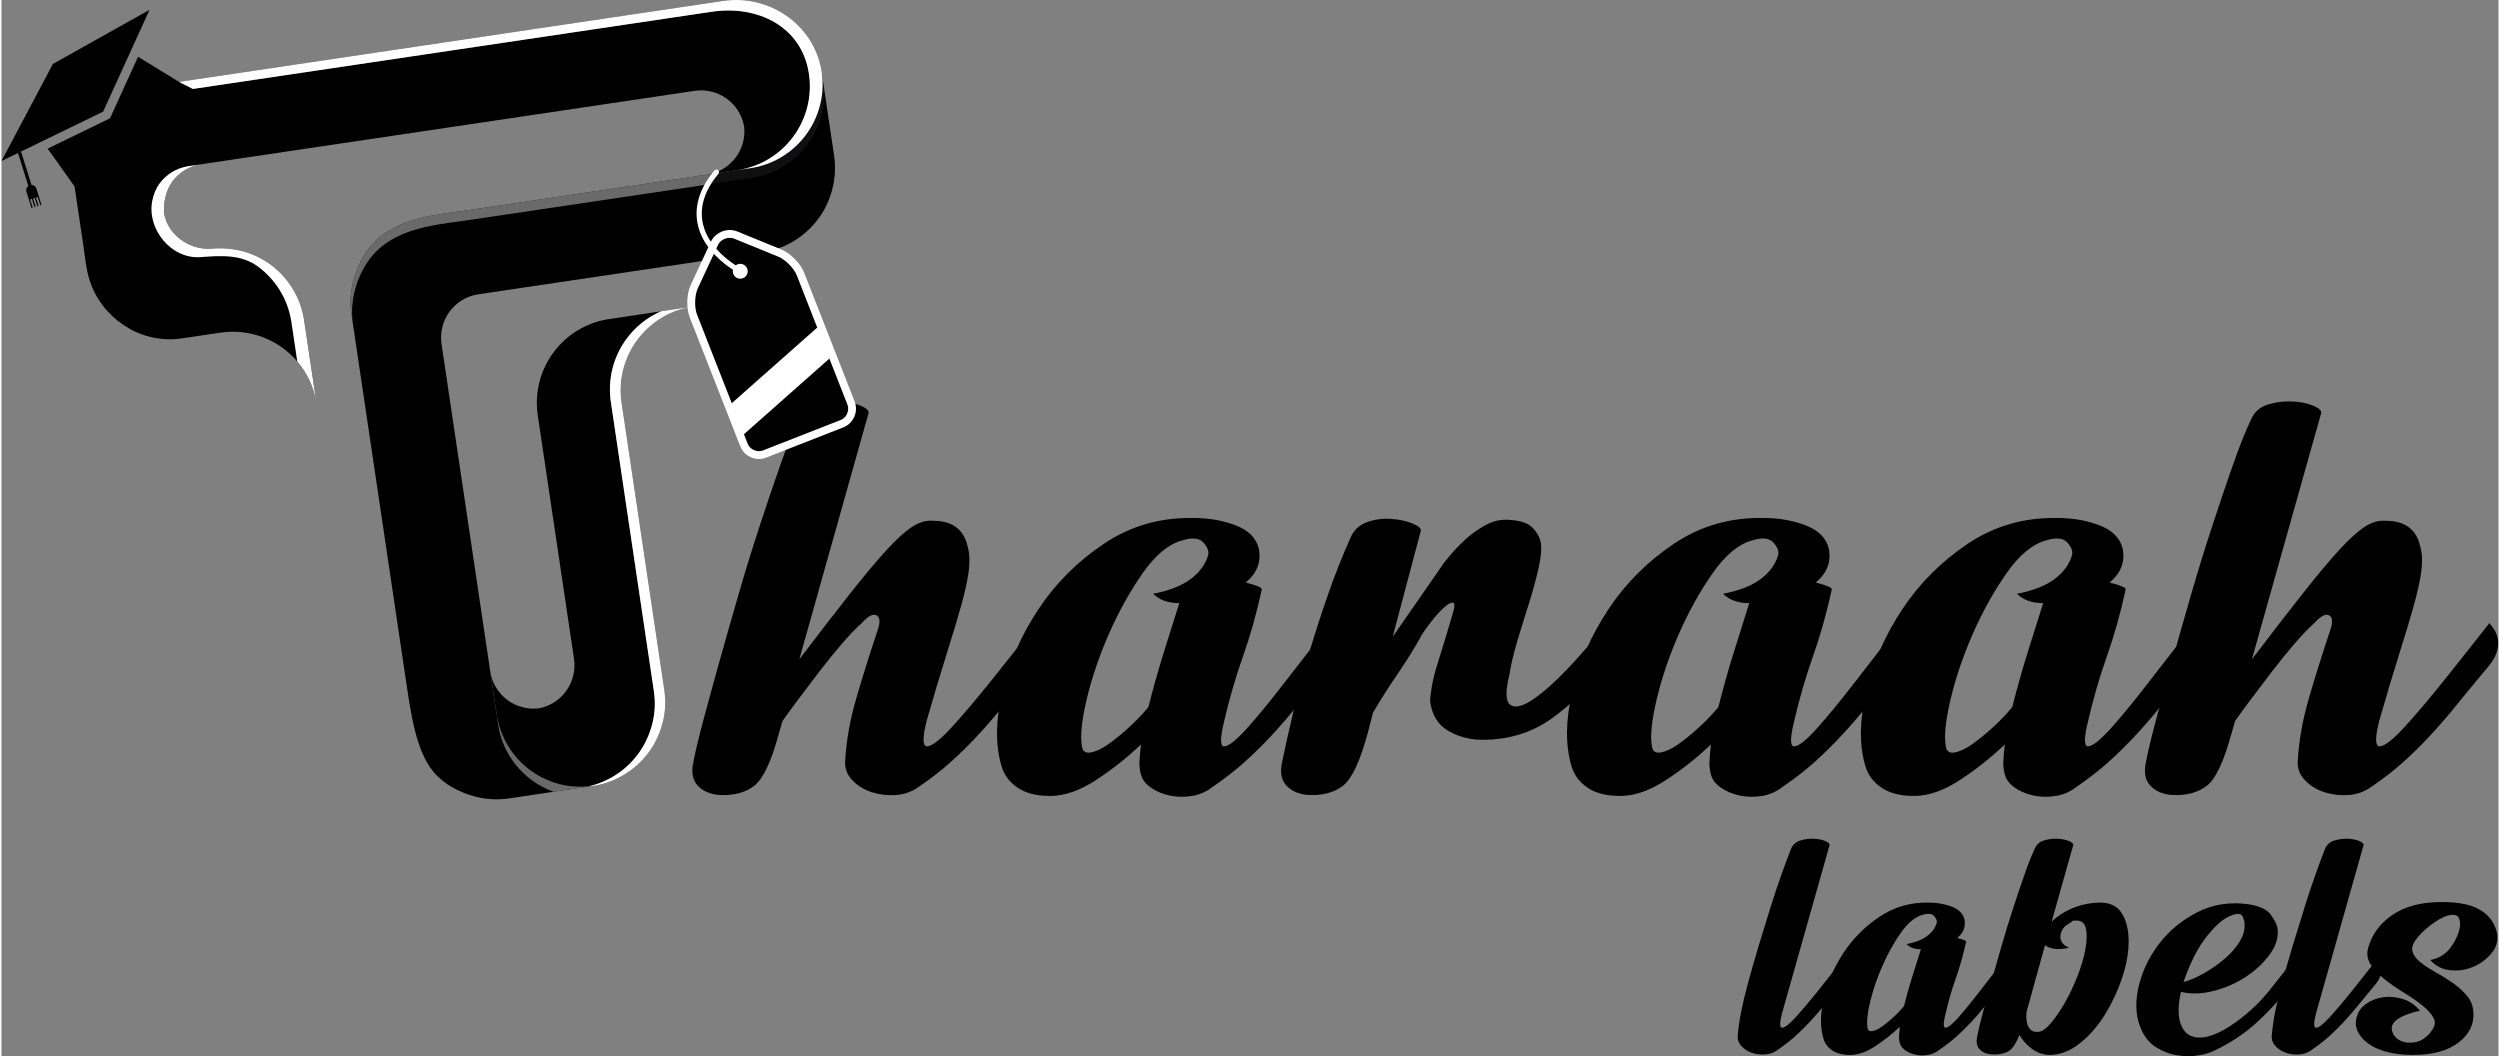 <?xml version="1.0" encoding="UTF-8"?>
<!DOCTYPE svg PUBLIC "-//W3C//DTD SVG 1.1//EN" "http://www.w3.org/Graphics/SVG/1.1/DTD/svg11.dtd">
<!-- Creator: CorelDRAW 2021 (64-Bit) -->
<svg xmlns="http://www.w3.org/2000/svg" xml:space="preserve" width="956px" height="404px" version="1.1" style="shape-rendering:geometricPrecision; text-rendering:geometricPrecision; image-rendering:optimizeQuality; fill-rule:evenodd; clip-rule:evenodd"
viewBox="0 0 956 404.48"
 xmlns:xlink="http://www.w3.org/1999/xlink"
 xmlns:xodm="http://www.corel.com/coreldraw/odm/2003">
 <rect x="0" y="0" width="956" height="404.48" fill="#808080" stroke="none"/>
 <defs>
  <style type="text/css">
   <![CDATA[
    .str0 {stroke:white;stroke-width:3;stroke-miterlimit:22.926}
    .str1 {stroke:white;stroke-width:2;stroke-linecap:round;stroke-linejoin:round;stroke-miterlimit:22.926}
    .fil6 {fill:none}
    .fil1 {fill:black}
    .fil7 {fill:white}
    .fil5 {fill:white}
    .fil0 {fill:black;fill-rule:nonzero}
    .fil8 {fill:white;fill-opacity:0.38}
    .fil4 {fill:#1F1D21;fill-rule:nonzero;fill-opacity:0.502}
    .fil2 {fill:white;fill-rule:nonzero}
    .fil3 {fill:white;fill-rule:nonzero}
   ]]>
  </style>
     <clipPath id="id0">
      <path d="M325.23 154.26c1.24,3.14 -0.33,6.73 -3.47,7.96l-29.56 11.58c-3.14,1.24 -6.72,-0.33 -7.96,-3.48l-19.34 -49.33c-1.23,-3.15 -1.07,-8.22 0.35,-11.29l7.66 -16.44c1.42,-3.06 5.14,-4.52 8.27,-3.24l16.79 6.86c3.12,1.28 6.7,4.9 7.93,8.04l19.33 49.34z"/>
     </clipPath>
 </defs>
 <g id="Layer_x0020_1">
  <path class="fil0" d="M681.62 388.18c-0.92,3.66 -0.85,5.43 0.2,5.3 1.05,-0.13 2.71,-1.44 5.01,-3.93 2.29,-2.49 5.04,-5.73 8.25,-9.72 3.2,-4 6.44,-8.09 9.72,-12.28 0,0.13 0.19,0.43 0.59,0.89 0.39,0.46 0.72,1.08 0.98,1.86 0.26,0.79 0.29,1.71 0.1,2.75 -0.2,1.05 -0.76,2.16 -1.67,3.34 -2.62,3.14 -4.91,5.93 -6.88,8.35 -1.96,2.42 -3.86,4.61 -5.69,6.58 -1.84,1.96 -3.7,3.8 -5.6,5.5 -1.9,1.7 -4.09,3.4 -6.58,5.1 -1.31,1.05 -2.88,1.64 -4.71,1.77 -1.84,0.13 -3.54,-0.06 -5.11,-0.59 -1.57,-0.52 -2.91,-1.37 -4.03,-2.55 -1.11,-1.18 -1.6,-2.55 -1.47,-4.12 0.26,-3.02 0.72,-6.16 1.38,-9.43 0.65,-3.28 1.5,-6.81 2.55,-10.61 1.31,-4.84 2.72,-9.75 4.22,-14.73 1.51,-4.97 2.98,-9.75 4.42,-14.34 1.44,-4.58 2.85,-8.8 4.22,-12.66 1.38,-3.87 2.59,-7.11 3.64,-9.73 0.65,-1.57 1.83,-2.62 3.53,-3.14 1.7,-0.52 3.41,-0.75 5.11,-0.69 1.7,0.07 3.17,0.36 4.42,0.89 1.24,0.52 1.8,1.05 1.67,1.57l-18.27 64.62z"/>
  <path id="_1" class="fil0" d="M751.54 352.04c0.53,2.75 -0.39,5.1 -2.75,7.07 1.05,0.26 1.9,0.52 2.55,0.78 0.66,0.27 0.92,0.53 0.79,0.79 -1.05,4.84 -2.36,9.49 -3.93,13.94 -1.57,4.46 -2.88,8.97 -3.93,13.56 -0.91,3.66 -0.88,5.43 0.1,5.3 0.98,-0.13 2.59,-1.44 4.82,-3.93 2.22,-2.49 4.87,-5.73 7.95,-9.72 3.08,-4 6.25,-8.09 9.52,-12.28 0,0.13 0.2,0.43 0.59,0.89 0.4,0.46 0.72,1.08 0.99,1.86 0.26,0.79 0.29,1.71 0.09,2.75 -0.19,1.05 -0.75,2.16 -1.67,3.34 -2.61,3.14 -4.91,5.93 -6.87,8.35 -1.96,2.42 -3.86,4.61 -5.7,6.58 -1.83,1.96 -3.69,3.8 -5.59,5.5 -1.9,1.7 -4.09,3.4 -6.58,5.1 -1.31,1.05 -2.79,1.71 -4.42,1.97 -1.64,0.26 -3.21,0.23 -4.71,-0.1 -1.51,-0.33 -2.82,-0.88 -3.93,-1.67 -1.12,-0.79 -1.8,-1.7 -2.07,-2.75 -0.26,-0.92 -0.36,-1.9 -0.29,-2.94 0.07,-1.05 0.16,-2.17 0.29,-3.34 -2.88,2.75 -6.02,5.23 -9.42,7.46 -3.41,2.23 -6.62,3.34 -9.63,3.34 -2.88,0 -5.17,-0.59 -6.87,-1.77 -1.7,-1.18 -2.82,-2.68 -3.34,-4.52 -1.31,-4.45 -1.24,-9.69 0.2,-15.71 1.44,-6.02 3.96,-11.75 7.56,-17.18 3.6,-5.44 8.18,-10.02 13.75,-13.75 5.56,-3.73 11.81,-5.53 18.75,-5.4 3.28,0 6.26,0.52 8.94,1.57 2.68,1.05 4.29,2.68 4.81,4.91zm-22.19 9.43c3.4,-0.66 6.05,-1.71 7.95,-3.15 1.9,-1.44 3.11,-3.14 3.64,-5.1 0.13,-0.79 -0.23,-1.64 -1.08,-2.56 -0.86,-0.91 -2.33,-1.04 -4.42,-0.39 -2.88,0.79 -5.67,3.11 -8.35,6.97 -2.69,3.86 -5.04,8.12 -7.07,12.77 -2.03,4.65 -3.57,9.2 -4.62,13.65 -1.04,4.45 -1.37,7.72 -0.98,9.82 0.13,1.05 0.75,1.47 1.87,1.28 1.11,-0.2 2.35,-0.79 3.73,-1.77 1.37,-0.98 2.81,-2.16 4.32,-3.54 1.5,-1.37 2.85,-2.78 4.03,-4.22 0.91,-3.67 1.96,-7.4 3.14,-11.19 1.18,-3.8 2.29,-7.34 3.34,-10.61 -2.36,0 -4.19,-0.66 -5.5,-1.96z"/>
  <path id="_2" class="fil0" d="M784.93 352.82l1.57 -1.37c4.72,-3.67 10.15,-5.63 16.3,-5.89 4.19,-0.13 7.17,1.21 8.94,4.02 1.77,2.82 2.65,6.42 2.65,10.81 0,4.38 -0.85,9.1 -2.55,14.14 -1.7,5.04 -3.93,9.75 -6.68,14.14 -2.75,4.38 -5.96,8.02 -9.62,10.9 -3.67,2.88 -7.53,4.32 -11.59,4.32 -2.62,-0.13 -4.91,-0.98 -6.88,-2.56 -1.96,-1.57 -3.46,-3.27 -4.51,-5.1 -1.31,3.4 -2.79,5.53 -4.42,6.38 -1.64,0.85 -3.7,1.21 -6.19,1.08 -1.96,-0.13 -3.5,-0.78 -4.61,-1.96 -1.12,-1.18 -1.41,-2.88 -0.89,-5.11 0.39,-2.09 1.08,-4.97 2.06,-8.64 0.99,-3.67 2.1,-7.73 3.34,-12.18 1.25,-4.45 2.59,-9.16 4.03,-14.14 1.44,-4.97 2.91,-9.75 4.42,-14.34 1.5,-4.58 2.94,-8.83 4.32,-12.76 1.37,-3.93 2.65,-7.14 3.83,-9.63 0.65,-1.57 1.8,-2.62 3.44,-3.14 1.63,-0.52 3.34,-0.75 5.1,-0.69 1.77,0.07 3.28,0.36 4.52,0.89 1.24,0.52 1.8,1.05 1.67,1.57l-8.25 29.26zm9.82 -0.39c-1.31,0 -2,0.1 -2.06,0.3 -0.07,0.19 -0.56,0.55 -1.47,1.08 -0.79,0.39 -1.44,0.98 -1.97,1.76 -0.52,0.79 -0.85,1.64 -0.98,2.56 -0.13,0.91 0.07,1.8 0.59,2.65 0.52,0.85 1.44,1.54 2.75,2.06 -2.36,0.52 -4.29,0.65 -5.79,0.39 -1.51,-0.26 -2.66,-0.72 -3.44,-1.37l-7.07 25.53c-0.26,2.36 -0.04,4.26 0.68,5.7 0.72,1.44 1.94,2.09 3.64,1.96 1.44,0 3.08,-1.08 4.91,-3.24 1.83,-2.16 3.63,-4.78 5.4,-7.86 1.77,-3.07 3.37,-6.45 4.81,-10.11 1.44,-3.67 2.46,-7.07 3.05,-10.22 0.58,-3.14 0.68,-5.76 0.29,-7.85 -0.39,-2.1 -1.51,-3.21 -3.34,-3.34z"/>
  <path id="_3" class="fil0" d="M846.99 402.32c-1.44,0.78 -3.47,1.37 -6.08,1.76 -2.62,0.4 -5.34,0.36 -8.15,-0.09 -2.82,-0.46 -5.54,-1.54 -8.16,-3.24 -2.61,-1.71 -4.58,-4.32 -5.89,-7.86 -1.7,-4.58 -1.83,-9.79 -0.39,-15.61 1.44,-5.83 4.06,-11.2 7.86,-16.11 3.79,-4.91 8.6,-8.87 14.43,-11.88 5.83,-3.01 12.28,-4.06 19.35,-3.14 4.45,0.65 7.4,1.99 8.84,4.02 1.44,2.03 2.29,3.7 2.55,5.01 0.52,3.4 -0.43,6.78 -2.85,10.11 -2.42,3.34 -5.53,6.26 -9.33,8.75 -3.8,2.48 -7.95,4.28 -12.47,5.4 -4.52,1.11 -8.61,1.21 -12.28,0.29 -1.04,4.58 -1.17,8.38 -0.39,11.39 0.79,2.75 2.13,4.55 4.03,5.4 1.9,0.85 4.12,0.95 6.68,0.3 2.55,-0.66 5.3,-1.93 8.24,-3.83 2.95,-1.9 5.86,-4.16 8.74,-6.78 2.62,-2.35 5.24,-5.24 7.86,-8.64 2.62,-3.4 5.24,-6.74 7.86,-10.02 0,0.13 0.19,0.43 0.59,0.89 0.39,0.46 0.72,1.08 0.98,1.86 0.26,0.79 0.29,1.71 0.1,2.75 -0.2,1.05 -0.76,2.16 -1.67,3.34 -5.24,6.42 -10.15,11.65 -14.73,15.71 -4.59,4.06 -9.82,7.47 -15.72,10.22zm7.27 -52.05c-1.96,0.65 -3.86,1.83 -5.69,3.54 -1.84,1.7 -3.6,3.73 -5.31,6.08 -1.7,2.36 -3.21,4.95 -4.51,7.76 -1.31,2.82 -2.43,5.6 -3.34,8.35 2.75,-0.79 5.56,-2.03 8.44,-3.73 2.88,-1.7 5.47,-3.57 7.76,-5.6 2.29,-2.03 4.09,-4.16 5.4,-6.38 1.31,-2.23 1.9,-4.32 1.77,-6.29 0,-0.91 -0.23,-1.93 -0.69,-3.04 -0.46,-1.12 -1.73,-1.34 -3.83,-0.69z"/>
  <path id="_4" class="fil0" d="M886.08 388.18c-0.92,3.66 -0.85,5.43 0.19,5.3 1.05,-0.13 2.72,-1.44 5.01,-3.93 2.29,-2.49 5.04,-5.73 8.25,-9.72 3.21,-4 6.45,-8.09 9.72,-12.28 0,0.13 0.2,0.43 0.59,0.89 0.4,0.46 0.72,1.08 0.99,1.86 0.26,0.79 0.29,1.71 0.09,2.75 -0.19,1.05 -0.75,2.16 -1.67,3.34 -2.61,3.14 -4.91,5.93 -6.87,8.35 -1.96,2.42 -3.86,4.61 -5.7,6.58 -1.83,1.96 -3.69,3.8 -5.59,5.5 -1.9,1.7 -4.1,3.4 -6.58,5.1 -1.31,1.05 -2.88,1.64 -4.72,1.77 -1.83,0.13 -3.53,-0.06 -5.1,-0.59 -1.57,-0.52 -2.92,-1.37 -4.03,-2.55 -1.11,-1.18 -1.6,-2.55 -1.47,-4.12 0.26,-3.02 0.72,-6.16 1.37,-9.43 0.66,-3.28 1.51,-6.81 2.56,-10.61 1.3,-4.84 2.71,-9.75 4.22,-14.73 1.5,-4.97 2.98,-9.75 4.42,-14.34 1.44,-4.58 2.84,-8.8 4.22,-12.66 1.38,-3.87 2.59,-7.11 3.63,-9.73 0.66,-1.57 1.84,-2.62 3.54,-3.14 1.7,-0.52 3.4,-0.75 5.1,-0.69 1.71,0.07 3.18,0.36 4.42,0.89 1.25,0.52 1.8,1.05 1.67,1.57l-18.26 64.62z"/>
  <path id="_5" class="fil0" d="M915.34 395.05c0.53,1.44 1.41,2.49 2.65,3.14 1.25,0.66 2.39,0.98 3.44,0.98 2.23,0.14 4.13,-0.32 5.7,-1.37 1.57,-1.05 2.68,-2.16 3.34,-3.34 1.3,-1.7 1.5,-3.34 0.58,-4.91 -0.91,-1.57 -2.35,-3.14 -4.32,-4.71 -1.96,-1.57 -4.28,-3.18 -6.97,-4.81 -2.68,-1.64 -5.14,-3.34 -7.36,-5.11 -2.23,-1.77 -4,-3.64 -5.31,-5.6 -1.31,-1.96 -1.63,-4.12 -0.98,-6.48 1.44,-5.11 4.49,-9.26 9.13,-12.47 4.65,-3.21 10.64,-4.88 17.98,-5.01 6.54,-0.13 11.58,0.75 15.12,2.65 3.53,1.9 5.83,4.68 6.87,8.35 0.79,3.01 0.3,5.69 -1.47,8.05 -1.77,2.36 -4.06,4.19 -6.87,5.5 -2.82,1.31 -5.83,1.83 -9.04,1.57 -3.21,-0.26 -5.86,-1.57 -7.95,-3.93 3.4,-0.65 6.05,-2.32 7.95,-5.01 1.9,-2.68 3.05,-5.33 3.44,-7.95 0.13,-2.49 -0.46,-3.89 -1.77,-4.22 -1.31,-0.33 -2.91,-0.04 -4.81,0.88 -1.9,0.92 -3.83,2.19 -5.8,3.83 -1.96,1.64 -3.4,3.11 -4.32,4.42 -1.44,1.83 -1.93,3.47 -1.47,4.91 0.46,1.44 1.47,2.78 3.04,4.03 1.58,1.24 3.47,2.49 5.7,3.73 2.23,1.24 4.39,2.58 6.48,4.03 2.1,1.44 3.93,3.07 5.5,4.91 1.57,1.83 2.42,3.92 2.55,6.28 0.4,4.58 -1.47,8.48 -5.59,11.69 -4.13,3.2 -9.99,4.81 -17.58,4.81 -3.54,0 -6.74,-0.36 -9.63,-1.08 -2.88,-0.72 -5.3,-1.77 -7.26,-3.14 -1.97,-1.38 -3.37,-2.98 -4.22,-4.82 -0.86,-1.83 -0.95,-3.73 -0.3,-5.69 0.52,-1.97 1.74,-3.6 3.63,-4.91 1.9,-1.31 4.06,-2.13 6.49,-2.46 2.42,-0.32 4.91,-0.1 7.46,0.69 2.55,0.79 4.75,2.29 6.58,4.52 -3.41,0.65 -6.19,1.67 -8.35,3.04 -2.16,1.38 -2.91,3.05 -2.26,5.01z"/>
  <g id="_1494906725536">
   <path class="fil0" d="M305.45 252.42c7.64,-10.04 14.15,-18.46 19.53,-25.27 5.37,-6.81 9.97,-12.3 13.79,-16.48 3.82,-4.18 7.11,-7.17 9.86,-8.96 2.74,-1.79 5.43,-2.57 8.06,-2.33 7.41,0 11.82,3.35 13.26,10.04 0.71,2.62 0.83,5.73 0.36,9.31 -0.48,3.59 -1.44,7.95 -2.87,13.08 -1.43,5.14 -3.29,11.29 -5.55,18.45 -2.27,7.17 -4.84,15.77 -7.71,25.8 -1.67,6.69 -1.55,9.92 0.36,9.68 1.91,-0.24 4.96,-2.63 9.14,-7.17 4.18,-4.54 9.19,-10.45 15.05,-17.73 5.85,-7.29 11.76,-14.76 17.73,-22.4 0,0.24 0.36,0.78 1.08,1.61 0.72,0.84 1.31,1.97 1.79,3.41 0.48,1.43 0.54,3.1 0.18,5.01 -0.36,1.91 -1.37,3.95 -3.05,6.1 -4.77,5.73 -8.95,10.8 -12.54,15.22 -3.58,4.42 -7.04,8.43 -10.39,12.01 -3.34,3.58 -6.75,6.93 -10.21,10.03 -3.47,3.11 -7.47,6.21 -12.01,9.32 -2.62,1.91 -5.55,2.98 -8.77,3.22 -3.23,0.24 -6.34,-0.12 -9.32,-1.07 -2.99,-0.96 -5.5,-2.51 -7.53,-4.66 -2.03,-2.15 -2.92,-4.66 -2.68,-7.52 0.47,-7.65 1.85,-15.41 4.12,-23.3 2.27,-7.88 5.07,-16.84 8.42,-26.87 0.95,-2.87 0.77,-4.66 -0.54,-5.38 -1.31,-0.71 -3.16,0.24 -5.55,2.87 -2.39,2.15 -5.02,4.9 -7.89,8.24 -2.86,3.35 -5.67,6.81 -8.42,10.39 -2.75,3.59 -5.37,7.05 -7.88,10.4 -2.51,3.34 -4.6,6.21 -6.27,8.59l-1.44 5.02c-2.86,10.51 -5.97,17.08 -9.31,19.71 -3.35,2.63 -7.77,3.82 -13.26,3.58 -3.58,-0.24 -6.39,-1.43 -8.42,-3.58 -2.03,-2.15 -2.57,-5.26 -1.61,-9.32 0.71,-3.82 1.97,-9.07 3.76,-15.76 1.79,-6.69 3.82,-14.1 6.09,-22.22 2.27,-8.12 4.72,-16.72 7.35,-25.8 2.62,-9.08 5.31,-17.8 8.06,-26.16 2.75,-8.36 5.37,-16.12 7.88,-23.29 2.51,-7.17 4.84,-13.02 6.99,-17.56 1.19,-2.86 3.28,-4.78 6.27,-5.73 2.99,-0.96 6.09,-1.38 9.32,-1.26 3.22,0.12 5.97,0.66 8.24,1.62 2.27,0.95 3.28,1.91 3.04,2.86l-26.51 94.25z"/>
   <path id="_1_0" class="fil0" d="M481.39 210.13c0.95,5.02 -0.72,9.32 -5.02,12.9 1.91,0.48 3.47,0.96 4.66,1.43 1.2,0.48 1.67,0.96 1.43,1.44 -1.91,8.84 -4.3,17.32 -7.16,25.44 -2.87,8.12 -5.26,16.36 -7.17,24.72 -1.67,6.69 -1.61,9.92 0.18,9.68 1.79,-0.24 4.72,-2.63 8.78,-7.17 4.06,-4.54 8.9,-10.45 14.51,-17.73 5.62,-7.29 11.41,-14.76 17.38,-22.4 0,0.24 0.36,0.78 1.08,1.61 0.71,0.84 1.31,1.97 1.79,3.41 0.47,1.43 0.54,3.1 0.18,5.01 -0.36,1.91 -1.38,3.95 -3.05,6.1 -4.78,5.73 -8.96,10.8 -12.54,15.22 -3.58,4.42 -7.05,8.43 -10.39,12.01 -3.35,3.58 -6.75,6.93 -10.22,10.03 -3.46,3.11 -7.46,6.21 -12,9.32 -2.39,1.91 -5.08,3.1 -8.06,3.58 -2.99,0.48 -5.86,0.42 -8.6,-0.18 -2.75,-0.6 -5.14,-1.61 -7.17,-3.04 -2.03,-1.44 -3.28,-3.11 -3.76,-5.02 -0.48,-1.67 -0.66,-3.46 -0.54,-5.37 0.12,-1.92 0.3,-3.95 0.54,-6.1 -5.26,5.02 -10.99,9.56 -17.2,13.62 -6.21,4.06 -12.06,6.09 -17.56,6.09 -5.25,0 -9.44,-1.07 -12.54,-3.22 -3.11,-2.15 -5.14,-4.9 -6.09,-8.25 -2.39,-8.12 -2.27,-17.67 0.36,-28.66 2.62,-10.99 7.22,-21.44 13.79,-31.36 6.57,-9.91 14.93,-18.27 25.08,-25.08 10.16,-6.81 21.56,-10.09 34.23,-9.85 5.97,0 11.4,0.95 16.3,2.86 4.9,1.91 7.82,4.9 8.78,8.96zm-40.49 17.2c6.21,-1.19 11.05,-3.1 14.51,-5.73 3.46,-2.63 5.67,-5.73 6.63,-9.32 0.24,-1.43 -0.42,-2.98 -1.97,-4.66 -1.55,-1.67 -4.24,-1.91 -8.06,-0.71 -5.26,1.43 -10.34,5.67 -15.23,12.72 -4.9,7.05 -9.2,14.81 -12.9,23.29 -3.71,8.48 -6.51,16.78 -8.42,24.9 -1.92,8.13 -2.51,14.1 -1.8,17.92 0.24,1.91 1.38,2.69 3.41,2.33 2.03,-0.36 4.3,-1.43 6.81,-3.23 2.5,-1.79 5.13,-3.94 7.88,-6.45 2.75,-2.5 5.2,-5.07 7.35,-7.7 1.67,-6.69 3.58,-13.5 5.73,-20.43 2.15,-6.92 4.18,-13.37 6.09,-19.35 -4.3,0 -7.64,-1.19 -10.03,-3.58z"/>
   <path id="_2_1" class="fil0" d="M532.63 243.81l18.63 -26.87c0.24,-0.48 1.2,-1.73 2.87,-3.76 1.67,-2.03 3.64,-4.12 5.91,-6.27 2.27,-2.15 4.9,-4.06 7.89,-5.74 2.98,-1.67 6.03,-2.38 9.13,-2.15 4.3,0.24 7.29,1.2 8.96,2.87 1.67,1.67 2.75,3.46 3.23,5.38 0.47,2.38 0.24,5.73 -0.72,10.03 -0.96,4.3 -2.21,8.9 -3.76,13.79 -1.56,4.9 -3.05,9.74 -4.48,14.52 -1.43,4.77 -2.39,8.84 -2.87,12.18 -1.67,6.69 -1.61,10.69 0.18,12 1.79,1.32 4.6,0.72 8.42,-1.79 3.82,-2.51 8.3,-6.45 13.44,-11.82 5.14,-5.38 10.21,-11.29 15.23,-17.74 0,0.24 0.36,0.78 1.07,1.61 0.72,0.84 1.26,1.97 1.62,3.41 0.35,1.43 0.41,3.1 0.17,5.01 -0.23,1.91 -1.19,3.95 -2.86,6.1 -6.69,8.36 -13.8,15.22 -21.32,20.6 -7.53,5.37 -16.31,8.06 -26.34,8.06 -4.78,0 -9.14,-1.13 -13.08,-3.4 -3.94,-2.27 -6.27,-6.03 -6.99,-11.29 0,-1.43 0.24,-3.46 0.72,-6.09 0.48,-2.63 1.19,-5.44 2.15,-8.42 0.96,-2.99 1.91,-6.09 2.87,-9.32 0.95,-3.22 1.79,-6.03 2.51,-8.42 1.19,-3.58 1.37,-5.43 0.53,-5.55 -0.83,-0.12 -2.03,0.53 -3.58,1.97 -1.55,1.43 -3.17,3.22 -4.84,5.37 -1.67,2.15 -2.86,3.82 -3.58,5.02 -2.15,4.06 -5.14,8.9 -8.96,14.51 -3.82,5.62 -7.05,10.69 -9.67,15.23l-2.15 8.24c-2.87,10.51 -5.98,17.08 -9.32,19.71 -3.35,2.63 -7.77,3.82 -13.26,3.58 -3.58,-0.24 -6.39,-1.43 -8.42,-3.58 -2.03,-2.15 -2.57,-5.26 -1.61,-9.32 1.19,-5.73 2.62,-12.12 4.3,-19.17 1.67,-7.05 3.64,-14.39 5.91,-22.04 2.27,-7.64 4.72,-15.22 7.35,-22.75 2.62,-7.52 5.49,-14.75 8.6,-21.68 1.19,-2.86 3.28,-4.84 6.27,-5.91 2.98,-1.08 6.09,-1.49 9.31,-1.25 3.23,0.23 5.98,0.83 8.24,1.79 2.27,0.95 3.29,1.91 3.05,2.86l-10.75 40.49z"/>
   <path id="_3_2" class="fil0" d="M699.61 210.13c0.96,5.02 -0.71,9.32 -5.01,12.9 1.91,0.48 3.46,0.96 4.65,1.43 1.2,0.48 1.68,0.96 1.44,1.44 -1.91,8.84 -4.3,17.32 -7.17,25.44 -2.87,8.12 -5.25,16.36 -7.17,24.72 -1.67,6.69 -1.61,9.92 0.18,9.68 1.8,-0.24 4.72,-2.63 8.78,-7.17 4.06,-4.54 8.9,-10.45 14.52,-17.73 5.61,-7.29 11.4,-14.76 17.37,-22.4 0,0.24 0.36,0.78 1.08,1.61 0.72,0.84 1.31,1.97 1.79,3.41 0.48,1.43 0.54,3.1 0.18,5.01 -0.36,1.91 -1.37,3.95 -3.05,6.1 -4.77,5.73 -8.95,10.8 -12.54,15.22 -3.58,4.42 -7.04,8.43 -10.39,12.01 -3.34,3.58 -6.75,6.93 -10.21,10.03 -3.46,3.11 -7.47,6.21 -12.01,9.32 -2.38,1.91 -5.07,3.1 -8.06,3.58 -2.98,0.48 -5.85,0.42 -8.6,-0.18 -2.75,-0.6 -5.13,-1.61 -7.16,-3.04 -2.04,-1.44 -3.29,-3.11 -3.77,-5.02 -0.47,-1.67 -0.65,-3.46 -0.54,-5.37 0.13,-1.92 0.3,-3.95 0.54,-6.1 -5.25,5.02 -10.99,9.56 -17.2,13.62 -6.21,4.06 -12.06,6.09 -17.55,6.09 -5.26,0 -9.44,-1.07 -12.55,-3.22 -3.1,-2.15 -5.13,-4.9 -6.09,-8.25 -2.39,-8.12 -2.27,-17.67 0.36,-28.66 2.63,-10.99 7.23,-21.44 13.8,-31.36 6.57,-9.91 14.93,-18.27 25.08,-25.08 10.15,-6.81 21.56,-10.09 34.22,-9.85 5.97,0 11.41,0.95 16.3,2.86 4.9,1.91 7.83,4.9 8.78,8.96zm-40.49 17.2c6.21,-1.19 11.05,-3.1 14.51,-5.73 3.47,-2.63 5.68,-5.73 6.63,-9.32 0.24,-1.43 -0.42,-2.98 -1.97,-4.66 -1.55,-1.67 -4.24,-1.91 -8.06,-0.71 -5.26,1.43 -10.33,5.67 -15.23,12.72 -4.9,7.05 -9.2,14.81 -12.9,23.29 -3.7,8.48 -6.51,16.78 -8.42,24.9 -1.91,8.13 -2.51,14.1 -1.79,17.92 0.24,1.91 1.37,2.69 3.4,2.33 2.03,-0.36 4.3,-1.43 6.81,-3.23 2.51,-1.79 5.14,-3.94 7.88,-6.45 2.75,-2.5 5.2,-5.07 7.35,-7.7 1.67,-6.69 3.58,-13.5 5.73,-20.43 2.15,-6.92 4.18,-13.37 6.09,-19.35 -4.3,0 -7.64,-1.19 -10.03,-3.58z"/>
   <path id="_4_3" class="fil0" d="M812.13 210.13c0.95,5.02 -0.72,9.32 -5.02,12.9 1.91,0.48 3.47,0.96 4.66,1.43 1.2,0.48 1.67,0.96 1.43,1.44 -1.91,8.84 -4.3,17.32 -7.16,25.44 -2.87,8.12 -5.26,16.36 -7.17,24.72 -1.67,6.69 -1.61,9.92 0.18,9.68 1.79,-0.24 4.72,-2.63 8.78,-7.17 4.06,-4.54 8.9,-10.45 14.51,-17.73 5.62,-7.29 11.41,-14.76 17.38,-22.4 0,0.24 0.36,0.78 1.08,1.61 0.71,0.84 1.31,1.97 1.79,3.41 0.48,1.43 0.54,3.1 0.18,5.01 -0.36,1.91 -1.38,3.95 -3.05,6.1 -4.78,5.73 -8.96,10.8 -12.54,15.22 -3.58,4.42 -7.05,8.43 -10.39,12.01 -3.35,3.58 -6.75,6.93 -10.22,10.03 -3.46,3.11 -7.46,6.21 -12,9.32 -2.39,1.91 -5.08,3.1 -8.06,3.58 -2.99,0.48 -5.85,0.42 -8.6,-0.18 -2.75,-0.6 -5.14,-1.61 -7.17,-3.04 -2.03,-1.44 -3.28,-3.11 -3.76,-5.02 -0.48,-1.67 -0.66,-3.46 -0.54,-5.37 0.12,-1.92 0.3,-3.95 0.54,-6.1 -5.26,5.02 -10.99,9.56 -17.2,13.62 -6.21,4.06 -12.06,6.09 -17.56,6.09 -5.25,0 -9.44,-1.07 -12.54,-3.22 -3.11,-2.15 -5.14,-4.9 -6.09,-8.25 -2.39,-8.12 -2.27,-17.67 0.36,-28.66 2.62,-10.99 7.22,-21.44 13.79,-31.36 6.57,-9.91 14.93,-18.27 25.09,-25.08 10.15,-6.81 21.55,-10.09 34.22,-9.85 5.97,0 11.4,0.95 16.3,2.86 4.9,1.91 7.82,4.9 8.78,8.96zm-40.49 17.2c6.21,-1.19 11.05,-3.1 14.51,-5.73 3.46,-2.63 5.67,-5.73 6.63,-9.32 0.24,-1.43 -0.42,-2.98 -1.97,-4.66 -1.55,-1.67 -4.24,-1.91 -8.06,-0.71 -5.26,1.43 -10.34,5.67 -15.23,12.72 -4.9,7.05 -9.2,14.81 -12.9,23.29 -3.71,8.48 -6.51,16.78 -8.42,24.9 -1.91,8.13 -2.51,14.1 -1.8,17.92 0.24,1.91 1.38,2.69 3.41,2.33 2.03,-0.36 4.3,-1.43 6.81,-3.23 2.5,-1.79 5.13,-3.94 7.88,-6.45 2.75,-2.5 5.2,-5.07 7.35,-7.7 1.67,-6.69 3.58,-13.5 5.73,-20.43 2.15,-6.92 4.18,-13.37 6.09,-19.35 -4.3,0 -7.64,-1.19 -10.03,-3.58z"/>
   <path id="_5_4" class="fil0" d="M861.58 252.42c7.64,-10.04 14.15,-18.46 19.53,-25.27 5.37,-6.81 9.97,-12.3 13.79,-16.48 3.83,-4.18 7.11,-7.17 9.86,-8.96 2.75,-1.79 5.43,-2.57 8.06,-2.33 7.41,0 11.83,3.35 13.26,10.04 0.72,2.62 0.84,5.73 0.36,9.31 -0.48,3.59 -1.44,7.95 -2.87,13.08 -1.43,5.14 -3.28,11.29 -5.55,18.45 -2.27,7.17 -4.84,15.77 -7.71,25.8 -1.67,6.69 -1.55,9.92 0.36,9.68 1.91,-0.24 4.96,-2.63 9.14,-7.17 4.18,-4.54 9.2,-10.45 15.05,-17.73 5.85,-7.29 11.76,-14.76 17.74,-22.4 0,0.24 0.35,0.78 1.07,1.61 0.72,0.84 1.32,1.97 1.79,3.41 0.48,1.43 0.54,3.1 0.18,5.01 -0.36,1.91 -1.37,3.95 -3.04,6.1 -4.78,5.73 -8.96,10.8 -12.55,15.22 -3.58,4.42 -7.04,8.43 -10.39,12.01 -3.34,3.58 -6.75,6.93 -10.21,10.03 -3.46,3.11 -7.47,6.21 -12,9.32 -2.63,1.91 -5.56,2.98 -8.78,3.22 -3.23,0.24 -6.33,-0.12 -9.32,-1.07 -2.99,-0.96 -5.49,-2.51 -7.52,-4.66 -2.04,-2.15 -2.93,-4.66 -2.69,-7.52 0.47,-7.65 1.85,-15.41 4.12,-23.3 2.27,-7.88 5.07,-16.84 8.42,-26.87 0.95,-2.87 0.78,-4.66 -0.54,-5.38 -1.31,-0.71 -3.16,0.24 -5.55,2.87 -2.39,2.15 -5.02,4.9 -7.89,8.24 -2.86,3.35 -5.67,6.81 -8.42,10.39 -2.74,3.59 -5.37,7.05 -7.88,10.4 -2.51,3.34 -4.6,6.21 -6.27,8.59l-1.43 5.02c-2.87,10.51 -5.98,17.08 -9.32,19.71 -3.34,2.63 -7.76,3.82 -13.26,3.58 -3.58,-0.24 -6.39,-1.43 -8.42,-3.58 -2.03,-2.15 -2.57,-5.26 -1.61,-9.32 0.71,-3.82 1.97,-9.07 3.76,-15.76 1.79,-6.69 3.82,-14.1 6.09,-22.22 2.27,-8.12 4.72,-16.72 7.35,-25.8 2.63,-9.08 5.31,-17.8 8.06,-26.16 2.75,-8.36 5.37,-16.12 7.88,-23.29 2.51,-7.17 4.84,-13.02 6.99,-17.56 1.2,-2.86 3.29,-4.78 6.27,-5.73 2.99,-0.96 6.09,-1.38 9.32,-1.26 3.22,0.12 5.97,0.66 8.24,1.62 2.27,0.95 3.28,1.91 3.05,2.86l-26.52 94.25z"/>
   <g>
    <path class="fil1" d="M314 27.55l4.78 32.08c0.08,0.54 0.14,1.1 0.19,1.65 0.71,7.66 -1.31,15.48 -5.74,21.78 -4.34,6.17 -11.28,11.27 -18.76,12.81 -0.03,0 -0.07,0.03 -0.1,0.03 -0.42,0.11 -0.83,0.2 -1.26,0.28 -0.54,0.11 -1.09,0.21 -1.64,0.29l-108.89 16.2c-4.58,0.69 -8.44,3.15 -10.99,6.59 -2.56,3.45 -3.79,7.87 -3.11,12.44l21.11 141.89c1.31,8.86 6.1,16.34 12.76,21.28 6.67,4.95 15.22,7.34 24.08,6.02l-32.07 4.78c-1.12,0.16 -2.21,0.26 -3.31,0.32 -1.94,0.08 -3.84,0.01 -5.72,-0.25 -0.35,-0.02 -0.7,-0.08 -1.05,-0.15 -0.1,-0.02 -0.18,-0.04 -0.28,-0.05 -0.39,-0.05 -0.8,-0.14 -1.2,-0.23 -0.44,-0.09 -0.86,-0.19 -1.28,-0.29 -6.18,-1.6 -12.24,-4.76 -16.29,-9.72 -6.55,-8 -8.54,-22.45 -10.23,-33.79 -1.68,-11.34 -3.37,-22.67 -5.06,-34.01 -2.04,-13.72 -4.08,-27.44 -6.12,-41.16 -1.88,-12.66 -3.77,-25.32 -5.65,-37.98 -1.22,-8.16 -2.43,-16.32 -3.64,-24.48 -0.2,-1.32 -0.4,-2.65 -0.59,-3.97 -1.49,-9.99 2.78,-22.52 10.85,-29.11 9.66,-7.88 22.88,-8.69 34.69,-10.45 11.6,-1.73 23.21,-3.45 34.81,-5.18 22.05,-3.28 44.09,-6.56 66.14,-9.84 2.09,-0.31 4.18,-0.62 6.27,-0.93 8.86,-1.32 16.34,-6.1 21.28,-12.77 4.95,-6.67 7.34,-15.24 6.02,-24.08z"/>
    <path class="fil1" d="M264.7 117.38c-8.86,1.32 -16.34,6.1 -21.28,12.77 -4.94,6.66 -7.34,15.22 -6.02,24.08 0,0 16.34,109.82 16.34,109.85 0.08,0.53 0.14,1.07 0.19,1.59 0,0 0.02,0.12 0.02,0.12 0.82,7.38 -1.32,15.17 -5.48,21.28 -4.57,6.72 -11.67,11.54 -19.59,13.37 -0.36,0.08 -0.74,0.15 -1.1,0.24l-0.36 0.05c-0.16,0.03 -0.31,0.06 -0.48,0.09l-0.51 0.07c-8.86,1.32 -17.41,-1.07 -24.08,-6.02 -6.66,-4.94 -11.45,-12.42 -12.76,-21.28l-2.47 -16.56c0.68,4.57 3.15,8.43 6.6,11 3.3,2.44 7.51,3.67 11.9,3.16 -0.18,0.04 -0.35,0.07 -0.53,0.09l1.07 -0.15c-0.08,0.01 -0.14,0.02 -0.22,0.01 4.22,-0.84 7.75,-3.21 10.14,-6.44 2.56,-3.46 3.8,-7.87 3.12,-12.44l-13.88 -93.26c-1.31,-8.84 1.08,-17.41 6.02,-24.08 4.94,-6.67 12.43,-11.45 21.29,-12.77l32.07 -4.77z"/>
    <path class="fil2" d="M264.7 117.37c-8.86,1.32 -16.34,6.11 -21.28,12.77 -4.95,6.68 -7.34,15.23 -6.02,24.09 0,0 16.34,109.82 16.34,109.84 0.08,0.54 0.15,1.08 0.19,1.6l0.02 0.13c0.82,7.37 -1.32,15.16 -5.48,21.27 -4.57,6.72 -11.67,11.54 -19.59,13.37 -0.36,0.08 -0.74,0.16 -1.1,0.24l-0.35 0.05c-0.18,0.02 -0.32,0.06 -0.49,0.08l-0.51 0.08c-0.65,0.1 -1.3,0.17 -1.94,0.23 0.15,-0.03 0.28,-0.06 0.43,-0.09 7.92,-1.83 15.02,-6.67 19.58,-13.44 4.16,-6.14 6.29,-13.96 5.46,-21.39l-0.02 -0.12c-0.04,-0.53 -0.11,-1.08 -0.19,-1.61 0,-0.03 -16.44,-110.52 -16.44,-110.52 -1.33,-8.92 1.06,-17.52 6,-24.22 3.36,-4.57 7.89,-8.25 13.24,-10.55l12.15 -1.81z"/>
    <path class="fil1" d="M313.94 27.1c1.47,8.99 -0.93,17.75 -5.95,24.52 -4.94,6.67 -12.43,11.45 -21.28,12.77l-16.58 2.46c4.59,-0.68 8.45,-3.16 11,-6.6 2.4,-3.23 3.64,-7.31 3.22,-11.58 0.03,0.08 0.04,0.14 0.05,0.2l-0.16 -1.05c0.03,0.18 0.05,0.35 0.06,0.53 -0.77,-4.33 -3.17,-8 -6.5,-10.47 -3.44,-2.55 -7.86,-3.78 -12.44,-3.1l-188.92 28.11c-4.58,0.68 -8.45,3.14 -11,6.58 -2.54,3.43 -3.41,7.91 -3.21,12.06 -0.03,-0.18 -0.07,-0.35 -0.1,-0.53l0.15 1.02c0.39,1.32 0.72,2.65 1.36,3.88 3.22,6.24 10.31,9.99 17.35,9.25 7.91,-0.6 15.72,1.47 22.12,6.22 6.64,4.91 11.41,12.37 12.76,21.17l4.77 32.13c-1.31,-8.86 -6.1,-16.35 -12.76,-21.29 -6.67,-4.94 -15.22,-7.34 -24.08,-6.02l-14.39 2.14c-0.55,0.09 -1.1,0.15 -1.66,0.2 -15.19,1.72 -29.71,-8.28 -34.13,-22.8 -1.26,-4.03 -1.61,-8.43 -2.23,-12.6l-3.42 -22.93 1.98 2.78c0,0 23.36,-10.07 28.17,-15.14 3.66,-3.85 11.53,-26.63 11.53,-26.63l-1.67 -1.02 208.3 -30.99c17.68,-2.63 34.79,9.08 37.66,26.73zm-272.39 18.2l10.74 -23.57 17.36 10.65c0,0 -7.87,22.78 -11.53,26.63 -4.81,5.07 -28.17,15.14 -28.17,15.14l-12.27 -17.25 23.87 -11.6z"/>
    <path class="fil2" d="M103.11 101.36c6.63,4.92 11.42,12.38 12.75,21.18l4.78 32.12c-0.93,-6.24 -3.57,-11.8 -7.4,-16.26l-2.25 -15.13c-1.34,-8.81 -6.12,-16.27 -12.75,-21.18 -6.4,-4.74 -14.1,-4.26 -22.02,-3.65 -11.22,0.84 -20.59,-10.7 -18.51,-21.48 0.46,-2.43 1.38,-4.77 2.85,-6.77 2.56,-3.43 6.42,-5.9 11,-6.58l4.88 -0.72c-4.58,0.68 -8.45,3.15 -11,6.58 -2.53,3.42 -3.41,7.9 -3.21,12.07 -0.03,-0.18 -0.07,-0.35 -0.1,-0.53l0.16 1.02c0.38,1.31 0.71,2.63 1.36,3.87 3.22,6.25 10.3,9.99 17.34,9.25 7.92,-0.6 15.72,1.47 22.12,6.21z"/>
    <path class="fil3" d="M313.95 27.1c1.46,8.99 -0.94,17.75 -5.96,24.52 -4.95,6.67 -12.43,11.46 -21.29,12.77l-4.87 0.73c8.86,-1.32 16.34,-6.1 21.29,-12.77 5.02,-6.77 7.41,-15.54 5.95,-24.52 -2.87,-17.66 -19.48,-25.96 -37.16,-23.33l-198.62 29.55 -5.31 -2.69 208.3 -30.99c17.68,-2.63 34.79,9.08 37.67,26.73z"/>
    <path class="fil4" d="M202.35 294.87c6.67,4.95 15.22,7.34 24.09,6.02l-15.04 2.23c-3.06,-1.06 -5.91,-2.6 -8.49,-4.51 -6.66,-4.95 -11.45,-12.43 -12.77,-21.29l-0.55 -3.73c1.32,8.86 6.1,16.34 12.76,21.28z"/>
    <path class="fil4" d="M314 27.55l0.56 3.73c1.31,8.85 -1.07,17.41 -6.02,24.07 -4.94,6.68 -12.42,11.46 -21.28,12.77l-107.22 15.96c-11.81,1.75 -25.04,2.58 -34.69,10.45 -8.07,6.59 -12.34,19.12 -10.85,29.11l-0.56 -3.73c-1.49,-10 2.78,-22.51 10.85,-29.11 9.66,-7.87 22.88,-8.7 34.69,-10.45l107.22 -15.96c8.86,-1.31 16.35,-6.09 21.28,-12.76 4.95,-6.67 7.34,-15.24 6.02,-24.08z"/>
    <polygon class="fil1" points="56.68,3.76 38.91,42.75 8.59,57.48 7.36,58.08 4.73,59.35 3.5,59.95 0,61.65 19.69,24.48 "/>
    <path class="fil1" d="M7.57 58.27l3.93 12.54c0.84,0.02 1.6,0.55 1.87,1.39l0.63 2.04 0.33 1.05 0.99 3.16 -0.45 0.14 -0.99 -3.15 -0.67 0.21 0.99 3.15 -0.46 0.15 -0.99 -3.16 -0.66 0.21 0.99 3.15 -0.46 0.15 -0.99 -3.16 -0.67 0.21 0.99 3.16 -0.45 0.14 -0.99 -3.16 -0.33 -1.05 -0.64 -2.04c-0.26,-0.84 0.06,-1.72 0.74,-2.21l-4.08 -13 1.37 0.08z"/>
    <path class="fil1" d="M325.23 154.26c1.24,3.14 -0.33,6.73 -3.47,7.96l-29.56 11.58c-3.14,1.24 -6.72,-0.33 -7.96,-3.48l-19.34 -49.33c-1.23,-3.15 -1.07,-8.22 0.35,-11.29l7.66 -16.44c1.42,-3.06 5.14,-4.52 8.27,-3.24l16.79 6.86c3.12,1.28 6.7,4.9 7.93,8.04l19.33 49.34z"/>
    <g style="clip-path:url(#id0)">
     <g>
      <rect class="fil5" transform="matrix(0.427 -0.378 0.378 0.427 271.271 161.738)" width="118.04" height="21.01"/>
     </g>
    </g>
    <path class="fil6 str0" d="M325.23 154.26c1.24,3.14 -0.33,6.73 -3.47,7.96l-29.56 11.58c-3.14,1.24 -6.72,-0.33 -7.96,-3.48l-19.34 -49.33c-1.23,-3.15 -1.07,-8.22 0.35,-11.29l7.66 -16.44c1.42,-3.06 5.14,-4.52 8.27,-3.24l16.79 6.86c3.12,1.28 6.7,4.9 7.93,8.04l19.33 49.34z"/>
    <circle class="fil7" transform="matrix(0.217 -0.032 0.032 0.217 282.84 103.857)" r="13"/>
    <path class="fil6 str1" d="M282.84 103.86c-16.73,-9.89 -20.66,-24.23 -9.12,-37.95"/>
    <path class="fil8" d="M73.29 34.05l198.62 -29.55c17.68,-2.63 34.29,5.67 37.16,23.33 1.46,8.98 -0.93,17.75 -5.95,24.52 -4.84,6.52 -12.1,11.24 -20.7,12.68l4.28 -0.64c7.39,-1.1 13.82,-4.61 18.63,-9.61 0.95,-1 1.84,-2.05 2.65,-3.15 4.95,-6.67 7.34,-15.24 6.02,-24.08l0.14 0.91c-0.06,-0.45 -0.12,-0.9 -0.19,-1.36 -2.88,-17.65 -19.99,-29.36 -37.67,-26.73l-208.3 30.99 5.31 2.69z"/>
    <path class="fil8" d="M214.29 75.17c-11.6,1.73 -23.21,3.45 -34.81,5.18 -11.81,1.75 -25.03,2.58 -34.69,10.45 -0.99,0.82 -1.93,1.72 -2.8,2.69 -6.23,6.95 -9.35,17.65 -8.05,26.42l0.56 3.73c-1.49,-9.99 2.78,-22.52 10.85,-29.11 9.65,-7.87 22.88,-8.7 34.69,-10.45l90.33 -13.44c0.82,-1.42 1.81,-2.84 2.96,-4.25 -1.07,0.16 -2.13,0.31 -3.2,0.47 -18.61,2.77 -37.23,5.54 -55.84,8.31z"/>
    <path class="fil8" d="M225.88 300.97c-8.66,1.14 -17,-1.26 -23.53,-6.1 -6.66,-4.94 -11.44,-12.42 -12.76,-21.28l0.55 3.73c1.32,8.86 6.11,16.34 12.77,21.29 2.58,1.91 5.44,3.45 8.49,4.52l14.48 -2.16z"/>
    <path class="fil8" d="M225.88 300.97c0.18,-0.03 0.37,-0.05 0.55,-0.08 -0.19,0.03 -0.37,0.05 -0.55,0.08zm7.43 -147.02c0,0 16.44,110.49 16.44,110.52 0.08,0.53 0.15,1.08 0.19,1.61l0.02 0.12c0.83,7.43 -1.3,15.25 -5.46,21.39 -4.56,6.77 -11.66,11.61 -19.58,13.44 -0.15,0.03 -0.28,0.06 -0.43,0.08 0.46,-0.04 0.93,-0.08 1.39,-0.14l0.55 -0.08c0,0 0.01,0 0.01,0l0.5 -0.08c0.17,-0.02 0.31,-0.06 0.49,-0.08l0.35 -0.05c0.36,-0.08 0.74,-0.16 1.1,-0.24 7.92,-1.83 15.02,-6.65 19.59,-13.37 4.16,-6.11 6.3,-13.9 5.48,-21.27l-0.02 -0.13c-0.04,-0.52 -0.11,-1.06 -0.19,-1.6 0,-0.02 -16.34,-109.84 -16.34,-109.84 -1.32,-8.86 1.07,-17.41 6.02,-24.09 4.83,-6.51 12.09,-11.23 20.69,-12.67l-11.56 1.72 -0.02 0c-5.34,2.3 -9.87,5.98 -13.22,10.54 -4.94,6.7 -7.33,15.3 -6,24.22z"/>
   </g>
  </g>
 </g>
</svg>
